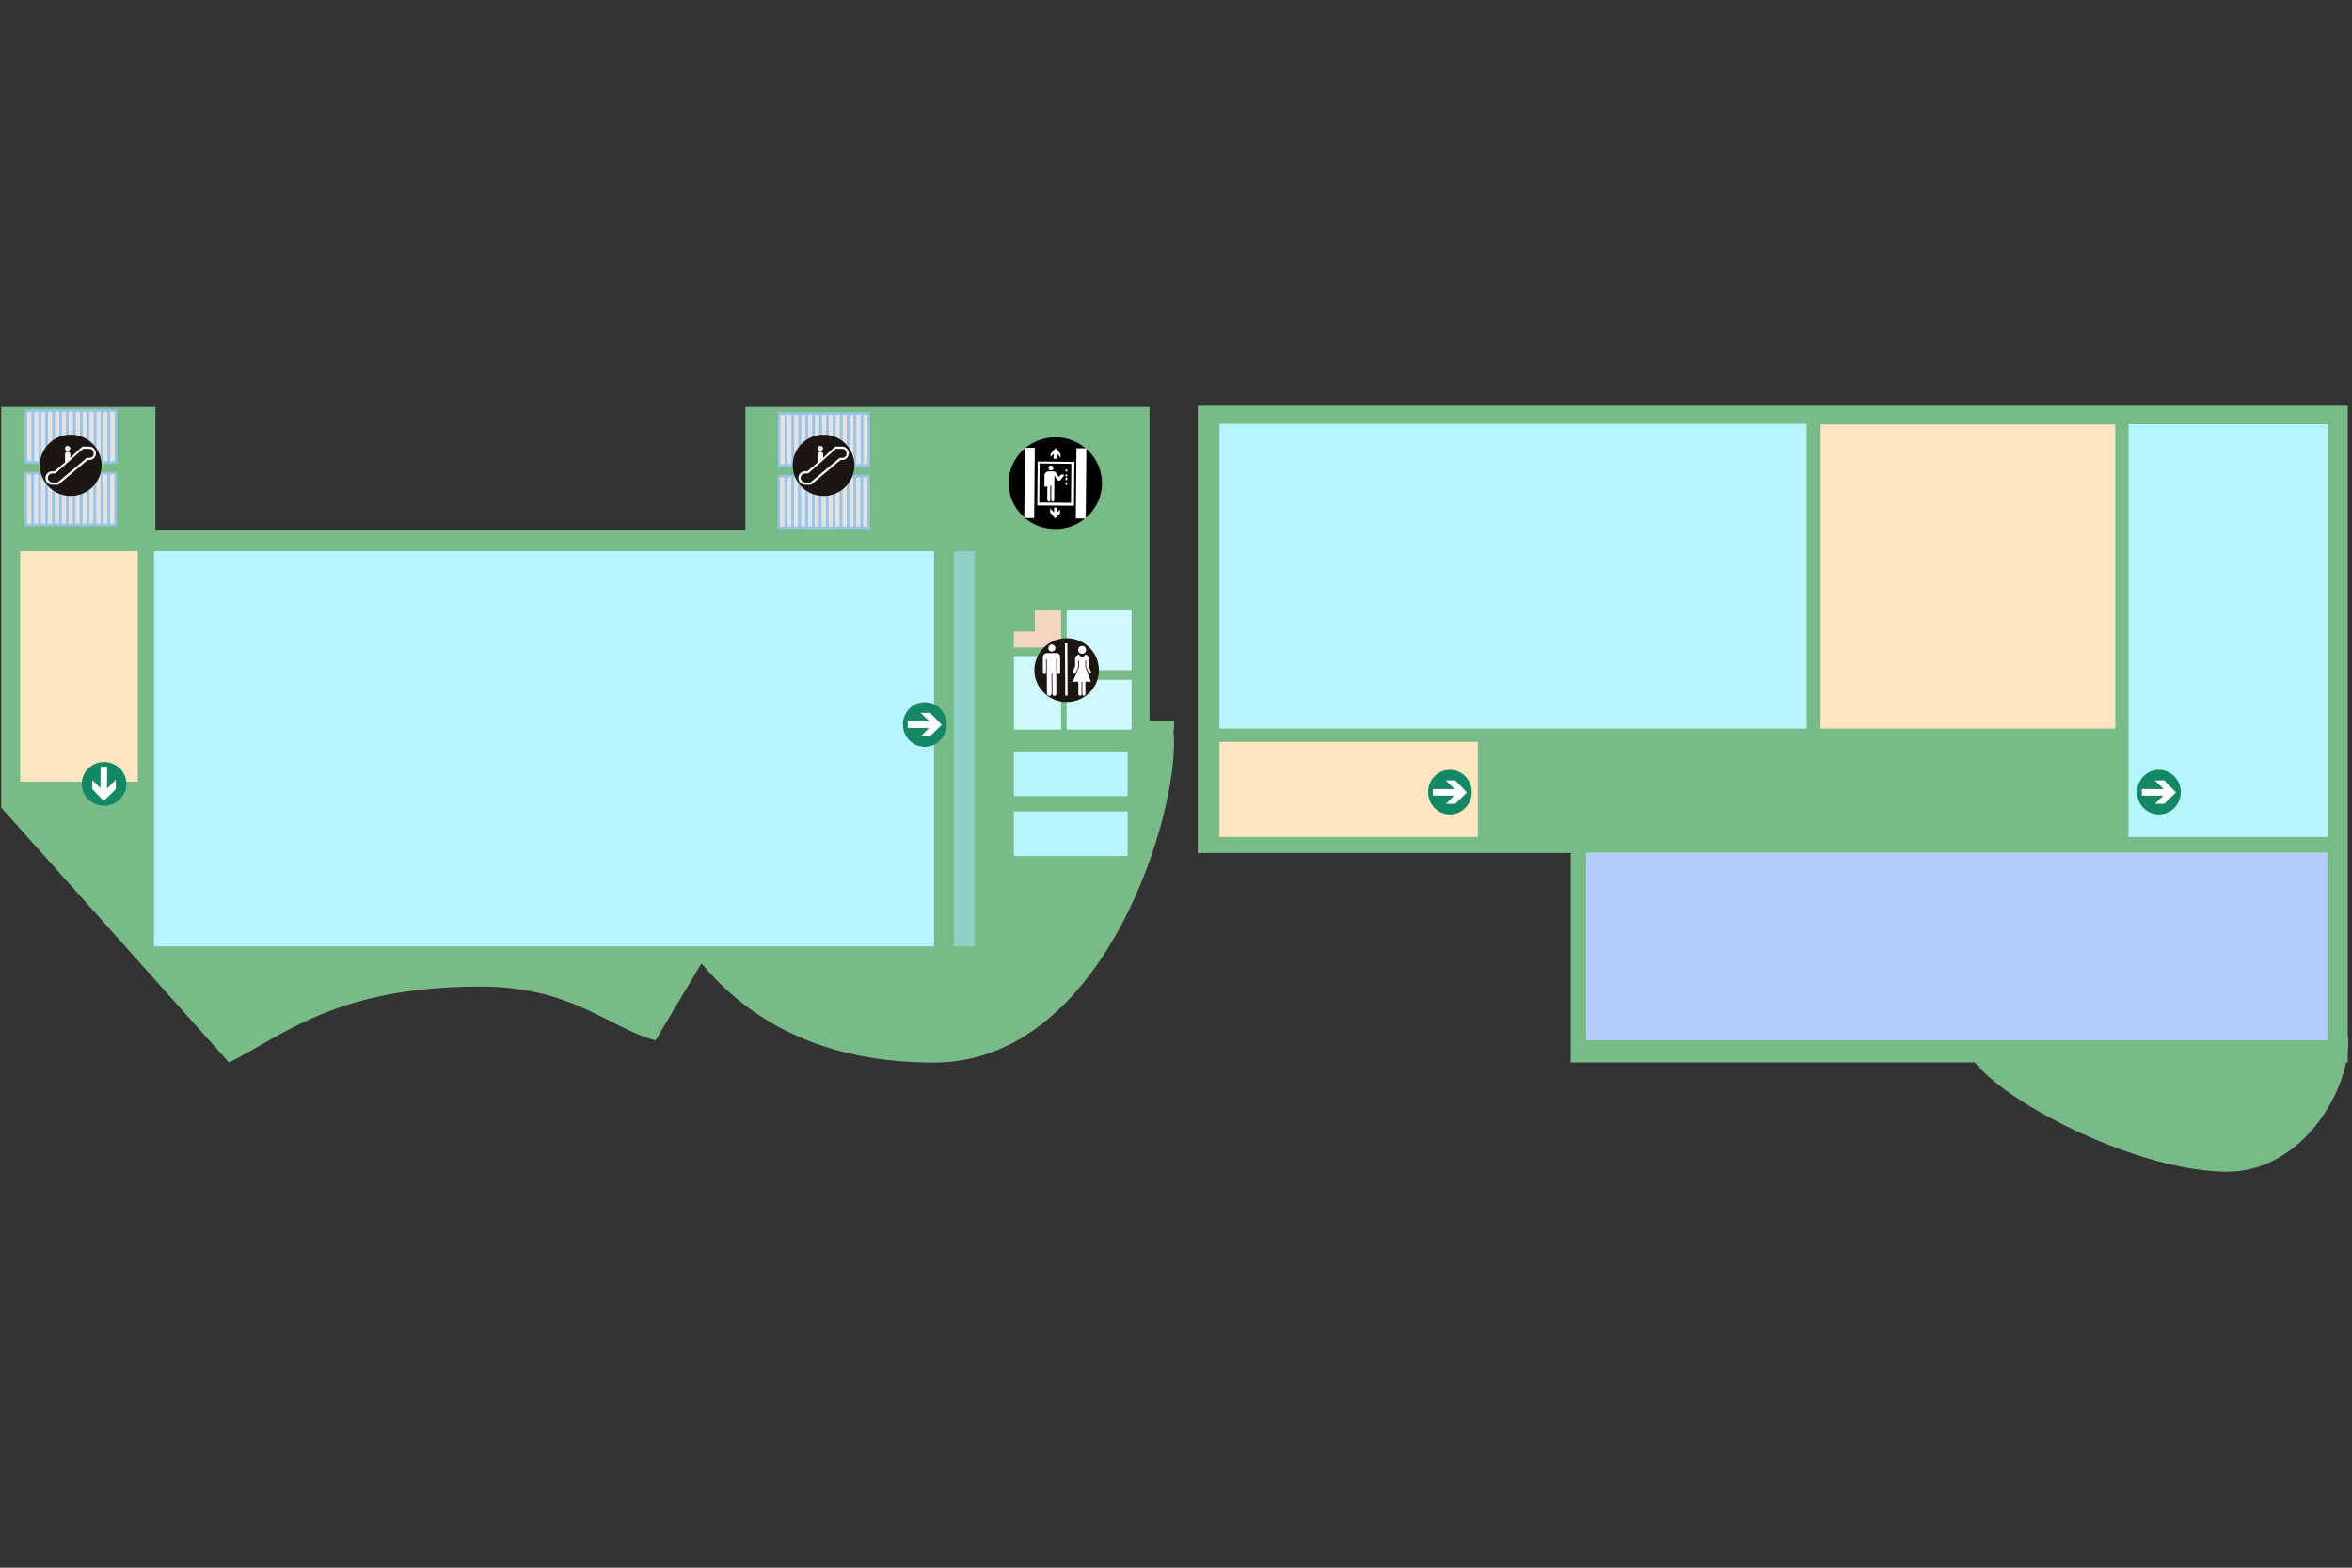 <?xml version="1.0" encoding="utf-8"?>
<!-- Generator: Adobe Illustrator 17.0.0, SVG Export Plug-In . SVG Version: 6.00 Build 0)  -->
<!DOCTYPE svg PUBLIC "-//W3C//DTD SVG 1.1//EN" "http://www.w3.org/Graphics/SVG/1.1/DTD/svg11.dtd">
<svg version="1.1" id="图层_1" xmlns="http://www.w3.org/2000/svg" xmlns:xlink="http://www.w3.org/1999/xlink" x="0px" y="0px"
	 width="1920px" height="1280px" viewBox="0 0 1920 1280" enable-background="new 0 0 1920 1280" xml:space="preserve">
<rect x="0" y="0" width="1920" height="1280" fill="#333333" stroke="none"/>
<path opacity="0.7" fill="#97F5AD" d="M958.395,588.535h-20V332.296H608.5V432.5H126.867V332.296H1v327.142l185.989,208.142
	c47.566-24.487,89.137-61.497,204.026-62.079c76.192-0.386,106.965,34.397,144.097,43.889l37.498-62.806
	c32.134,38.395,87.949,80.996,189.75,80.996c134.578,0,196.035-190.678,196.035-260.868c0-3.739-0.185-7.346-0.513-10.854h0.513
	V588.535z"/>
<g>
	<path opacity="0.7" fill="#97F5AD" enable-background="new    " d="M1916.525,859.343c0.313-2.771,0.475-5.462,0.475-8.046
		c0-1.937-0.163-3.87-0.475-5.795V331.32H977.743v365.134h304.484v171.055h329.83c30.035,36.709,136.431,89.172,205.995,89.172
		c53.217,0,88.961-49.894,97.152-89.172h1.321V859.343z"/>
	<rect x="1737.593" y="346.358" fill="#B6F5FF" width="162.544" height="337.002"/>
	<rect x="995.482" y="346.033" fill="#B6F5FF" width="479.368" height="248.849"/>
	<rect x="995.482" y="605.735" fill="#FFE5C0" width="210.898" height="77.625"/>
	<rect x="1294.824" y="696.128" fill="#B2CDF9" width="605.314" height="153.261"/>
	<g>
		<path fill="#148865" d="M1744.561,646.674c0.043-10.068,8.06-18.197,17.912-18.157c9.848,0.045,17.802,8.239,17.759,18.302
			c-0.042,10.068-8.06,18.197-17.912,18.157C1752.469,664.935,1744.519,656.74,1744.561,646.674z"/>
		<path fill="#FFFFFF" d="M1748.472,649.58l17.387,0.07l-6.548,6.641l7.392,0.031l9.605-9.296l-9.525-9.821l-7.828-0.033
			l7.363,7.148l-17.828-0.077L1748.472,649.58z"/>
	</g>
	<g>
		<path fill="#148865" d="M1165.774,646.673c0.043-10.068,8.06-18.197,17.912-18.157c9.848,0.045,17.802,8.239,17.759,18.302
			c-0.042,10.068-8.06,18.197-17.912,18.157C1173.682,664.934,1165.732,656.739,1165.774,646.673z"/>
		<path fill="#FFFFFF" d="M1169.686,649.579l17.387,0.07l-6.548,6.641l7.392,0.031l9.605-9.296l-9.525-9.821l-7.828-0.033
			l7.363,7.148l-17.827-0.077L1169.686,649.579z"/>
	</g>
	<rect x="1486.218" y="346.522" fill="#FFE5C0" width="240.512" height="248.36"/>
</g>
<rect x="125.739" y="450.009" fill="#B6F5FF" width="636.761" height="322.749"/>
<g>
	<path fill="#148865" d="M737.085,591.468c0.043-10.068,8.06-18.197,17.912-18.157c9.848,0.045,17.802,8.239,17.759,18.302
		c-0.042,10.068-8.06,18.197-17.913,18.157C744.994,609.729,737.044,601.534,737.085,591.468z"/>
	<path fill="#FFFFFF" d="M740.997,594.374l17.387,0.07l-6.548,6.641l7.392,0.031l9.605-9.296l-9.525-9.821l-7.828-0.033l7.364,7.148
		l-17.827-0.077L740.997,594.374z"/>
</g>
<rect x="16.475" y="450.009" fill="#FFE5C0" width="96.025" height="188.137"/>
<g>
	<g>
		<rect x="21.198" y="335.296" fill="#E2E2E2" width="73.039" height="42.204"/>
		
			<rect x="21.198" y="335.296" fill="none" stroke="#99C4E9" stroke-width="2" stroke-miterlimit="10" width="5.642" height="42.204"/>
		
			<rect x="26.84" y="335.296" fill="none" stroke="#99C4E9" stroke-width="2" stroke-miterlimit="10" width="5.642" height="42.204"/>
		
			<rect x="32.482" y="335.296" fill="none" stroke="#99C4E9" stroke-width="2" stroke-miterlimit="10" width="5.642" height="42.204"/>
		
			<rect x="38.123" y="335.296" fill="none" stroke="#99C4E9" stroke-width="2" stroke-miterlimit="10" width="5.642" height="42.204"/>
		
			<rect x="43.765" y="335.296" fill="none" stroke="#99C4E9" stroke-width="2" stroke-miterlimit="10" width="5.642" height="42.204"/>
		
			<rect x="49.407" y="335.296" fill="none" stroke="#99C4E9" stroke-width="2" stroke-miterlimit="10" width="5.642" height="42.204"/>
		
			<rect x="55.049" y="335.296" fill="none" stroke="#99C4E9" stroke-width="2" stroke-miterlimit="10" width="5.642" height="42.204"/>
		
			<rect x="60.69" y="335.296" fill="none" stroke="#99C4E9" stroke-width="2" stroke-miterlimit="10" width="5.642" height="42.204"/>
		
			<rect x="66.332" y="335.296" fill="none" stroke="#99C4E9" stroke-width="2" stroke-miterlimit="10" width="5.642" height="42.204"/>
		
			<rect x="71.974" y="335.296" fill="none" stroke="#99C4E9" stroke-width="2" stroke-miterlimit="10" width="5.642" height="42.204"/>
		
			<rect x="77.616" y="335.296" fill="none" stroke="#99C4E9" stroke-width="2" stroke-miterlimit="10" width="5.642" height="42.204"/>
		
			<rect x="83.258" y="335.296" fill="none" stroke="#99C4E9" stroke-width="2" stroke-miterlimit="10" width="5.642" height="42.204"/>
		
			<rect x="88.899" y="335.296" fill="none" stroke="#99C4E9" stroke-width="2" stroke-miterlimit="10" width="5.642" height="42.204"/>
	</g>
	<g>
		<rect x="21.046" y="386.296" fill="#E2E2E2" width="73.039" height="42.204"/>
		
			<rect x="21.046" y="386.296" fill="none" stroke="#99C4E9" stroke-width="2" stroke-miterlimit="10" width="5.642" height="42.204"/>
		
			<rect x="26.688" y="386.296" fill="none" stroke="#99C4E9" stroke-width="2" stroke-miterlimit="10" width="5.642" height="42.204"/>
		
			<rect x="32.33" y="386.296" fill="none" stroke="#99C4E9" stroke-width="2" stroke-miterlimit="10" width="5.642" height="42.204"/>
		
			<rect x="37.971" y="386.296" fill="none" stroke="#99C4E9" stroke-width="2" stroke-miterlimit="10" width="5.642" height="42.204"/>
		
			<rect x="43.613" y="386.296" fill="none" stroke="#99C4E9" stroke-width="2" stroke-miterlimit="10" width="5.642" height="42.204"/>
		
			<rect x="49.255" y="386.296" fill="none" stroke="#99C4E9" stroke-width="2" stroke-miterlimit="10" width="5.642" height="42.204"/>
		
			<rect x="54.897" y="386.296" fill="none" stroke="#99C4E9" stroke-width="2" stroke-miterlimit="10" width="5.642" height="42.204"/>
		
			<rect x="60.538" y="386.296" fill="none" stroke="#99C4E9" stroke-width="2" stroke-miterlimit="10" width="5.642" height="42.204"/>
		
			<rect x="66.18" y="386.296" fill="none" stroke="#99C4E9" stroke-width="2" stroke-miterlimit="10" width="5.642" height="42.204"/>
		
			<rect x="71.822" y="386.296" fill="none" stroke="#99C4E9" stroke-width="2" stroke-miterlimit="10" width="5.642" height="42.204"/>
		
			<rect x="77.464" y="386.296" fill="none" stroke="#99C4E9" stroke-width="2" stroke-miterlimit="10" width="5.642" height="42.204"/>
		
			<rect x="83.106" y="386.296" fill="none" stroke="#99C4E9" stroke-width="2" stroke-miterlimit="10" width="5.642" height="42.204"/>
		
			<rect x="88.747" y="386.296" fill="none" stroke="#99C4E9" stroke-width="2" stroke-miterlimit="10" width="5.642" height="42.204"/>
	</g>
</g>
<g>
	<g>
		<rect x="635.933" y="337.694" fill="#E2E2E2" width="73.039" height="42.204"/>
		
			<rect x="635.933" y="337.694" fill="none" stroke="#99C4E9" stroke-width="2" stroke-miterlimit="10" width="5.642" height="42.204"/>
		
			<rect x="641.575" y="337.694" fill="none" stroke="#99C4E9" stroke-width="2" stroke-miterlimit="10" width="5.642" height="42.204"/>
		
			<rect x="647.216" y="337.694" fill="none" stroke="#99C4E9" stroke-width="2" stroke-miterlimit="10" width="5.642" height="42.204"/>
		
			<rect x="652.858" y="337.694" fill="none" stroke="#99C4E9" stroke-width="2" stroke-miterlimit="10" width="5.642" height="42.204"/>
		
			<rect x="658.5" y="337.694" fill="none" stroke="#99C4E9" stroke-width="2" stroke-miterlimit="10" width="5.642" height="42.204"/>
		
			<rect x="664.142" y="337.694" fill="none" stroke="#99C4E9" stroke-width="2" stroke-miterlimit="10" width="5.642" height="42.204"/>
		
			<rect x="669.784" y="337.694" fill="none" stroke="#99C4E9" stroke-width="2" stroke-miterlimit="10" width="5.642" height="42.204"/>
		
			<rect x="675.425" y="337.694" fill="none" stroke="#99C4E9" stroke-width="2" stroke-miterlimit="10" width="5.642" height="42.204"/>
		
			<rect x="681.067" y="337.694" fill="none" stroke="#99C4E9" stroke-width="2" stroke-miterlimit="10" width="5.642" height="42.204"/>
		
			<rect x="686.709" y="337.694" fill="none" stroke="#99C4E9" stroke-width="2" stroke-miterlimit="10" width="5.642" height="42.204"/>
		
			<rect x="692.35" y="337.694" fill="none" stroke="#99C4E9" stroke-width="2" stroke-miterlimit="10" width="5.642" height="42.204"/>
		
			<rect x="697.992" y="337.694" fill="none" stroke="#99C4E9" stroke-width="2" stroke-miterlimit="10" width="5.642" height="42.204"/>
		
			<rect x="703.634" y="337.694" fill="none" stroke="#99C4E9" stroke-width="2" stroke-miterlimit="10" width="5.642" height="42.204"/>
	</g>
	<g>
		<rect x="635.781" y="388.694" fill="#E2E2E2" width="73.039" height="42.204"/>
		
			<rect x="635.781" y="388.694" fill="none" stroke="#99C4E9" stroke-width="2" stroke-miterlimit="10" width="5.642" height="42.204"/>
		
			<rect x="641.423" y="388.694" fill="none" stroke="#99C4E9" stroke-width="2" stroke-miterlimit="10" width="5.642" height="42.204"/>
		
			<rect x="647.065" y="388.694" fill="none" stroke="#99C4E9" stroke-width="2" stroke-miterlimit="10" width="5.642" height="42.204"/>
		
			<rect x="652.706" y="388.694" fill="none" stroke="#99C4E9" stroke-width="2" stroke-miterlimit="10" width="5.642" height="42.204"/>
		
			<rect x="658.348" y="388.694" fill="none" stroke="#99C4E9" stroke-width="2" stroke-miterlimit="10" width="5.642" height="42.204"/>
		
			<rect x="663.99" y="388.694" fill="none" stroke="#99C4E9" stroke-width="2" stroke-miterlimit="10" width="5.642" height="42.204"/>
		
			<rect x="669.632" y="388.694" fill="none" stroke="#99C4E9" stroke-width="2" stroke-miterlimit="10" width="5.642" height="42.204"/>
		
			<rect x="675.273" y="388.694" fill="none" stroke="#99C4E9" stroke-width="2" stroke-miterlimit="10" width="5.642" height="42.204"/>
		
			<rect x="680.915" y="388.694" fill="none" stroke="#99C4E9" stroke-width="2" stroke-miterlimit="10" width="5.642" height="42.204"/>
		
			<rect x="686.557" y="388.694" fill="none" stroke="#99C4E9" stroke-width="2" stroke-miterlimit="10" width="5.642" height="42.204"/>
		
			<rect x="692.199" y="388.694" fill="none" stroke="#99C4E9" stroke-width="2" stroke-miterlimit="10" width="5.642" height="42.204"/>
		
			<rect x="697.84" y="388.694" fill="none" stroke="#99C4E9" stroke-width="2" stroke-miterlimit="10" width="5.642" height="42.204"/>
		
			<rect x="703.482" y="388.694" fill="none" stroke="#99C4E9" stroke-width="2" stroke-miterlimit="10" width="5.642" height="42.204"/>
	</g>
</g>
<g>
	<rect x="870.728" y="497.848" fill="#CFF9FF" width="53.003" height="49.306"/>
	<rect x="870.728" y="555.13" fill="#CFF9FF" width="53.003" height="40.605"/>
	<rect x="827.706" y="535.795" fill="#CFF9FF" width="38.501" height="59.941"/>
	<polygon fill="#F4D5BF" points="844.746,497.848 844.746,515.613 827.706,515.613 827.706,528.664 866.207,528.664 
		866.207,520.688 866.207,515.613 866.207,497.848 	"/>
	<g>
		<path fill="#1C1511" d="M897.063,547.022c0.071,14.392-11.657,26.118-26.203,26.191c-14.543,0.071-26.391-11.541-26.465-25.93
			c-0.067-14.392,11.664-26.114,26.21-26.188C885.146,521.018,896.992,532.63,897.063,547.022z"/>
		<g>
			<path fill="#FFFFFF" d="M886.568,530.55c0.007,1.907-1.27,3.183-3.195,3.193c-1.926,0.006-3.214-1.255-3.227-3.162
				c-0.009-1.907,1.27-3.184,3.195-3.193C885.263,527.379,886.555,528.643,886.568,530.55L886.568,530.55z"/>
			<path fill="#FFFFFF" d="M853.913,549.141c0.007,0.637-0.634,1.277-1.276,1.28c-0.64,0-1.289-0.634-1.289-1.267l-0.062-12.709
				c0,0,0.628-3.181,3.193-3.196l7.708-0.037c0,0,3.205-0.015,3.22,3.162l0.065,12.713c0,0.637-0.637,1.27-1.28,1.276
				c-0.643,0.003-1.286-0.631-1.292-1.264l-0.055-11.44c0,0-0.646-0.637-0.637,0.64l0.132,27.966
				c0.009,1.267-0.624,1.904-1.913,1.916c-0.639,0-1.288-0.634-1.292-1.904l-0.08-16.524c0,0-0.646-0.637-0.643,0l0.078,16.527
				c0.009,1.27-1.273,1.914-1.916,1.916c-0.637,0.003-1.926-0.631-1.935-1.898l-0.136-27.963c0,0-0.003-0.637-0.64,0.003
				L853.913,549.141z"/>
			<path fill="#FFFFFF" d="M888.517,536.893l0.043,6.995l1.944,4.438c0.646,0.634,0.007,1.273-0.634,1.277
				c-0.643,0.637-1.286,0.006-1.291-0.631l-1.947-4.438l-0.018-5.084c-0.009-0.64-0.649,0-0.649,0l0.028,5.084l4.552,12.052
				l-4.493,0.022l0.052,10.175c0.003,0.634-0.637,1.273-1.28,1.273c-0.64,0.006-1.286-0.624-1.289-1.261l-0.046-9.535
				c-0.007-0.631-0.646-0.631-0.646-0.631l0.046,10.166c0.007,0.637-0.63,1.277-1.276,1.28c-0.643,0.006-1.289-0.631-1.289-1.265
				l-0.049-10.169l-4.497,0.019l5.081-12.098l-0.03-5.084h-0.64l0.028,5.084l-1.904,4.46c-0.64,0.64-1.28,1.277-1.926,0.649
				c-0.64,0.003-0.646-0.637-0.646-1.273l1.904-4.454l-0.031-6.358c0.631-2.547,3.193-3.193,3.193-3.193
				c0.646,1.267,1.295,1.901,2.578,1.895s1.919-0.649,2.56-1.923C885.943,534.364,888.512,534.986,888.517,536.893L888.517,536.893z
				"/>
			<path fill="#FFFFFF" d="M861.527,529.4c0.007,1.273-1.277,2.549-3.202,2.562c-1.283,0.007-2.571-1.261-2.578-2.537
				c-0.012-1.898,1.264-3.181,2.549-3.19C860.222,526.229,861.514,527.49,861.527,529.4L861.527,529.4z"/>
			
				<rect x="869.303" y="525.589" transform="matrix(1 -0.005 0.005 1 -2.561 4.096)" fill="#FFFFFF" width="1.929" height="42.588"/>
		</g>
	</g>
</g>
<g>
	<path d="M899.595,394.852c-0.19,20.683-17.4,37.303-38.444,37.103c-21.043-0.2-37.951-17.138-37.768-37.835
		c0.19-20.689,17.4-37.303,38.443-37.103C882.869,357.212,899.786,374.155,899.595,394.852z"/>
	<path fill="#FFFFFF" d="M865.319,419.214l-4.087,3.941l-4.012-4.824l0.04-3.182l3.208,3.213l0.036-3.972l2.428,0.022l-0.04,3.976
		l2.454-2.365L865.319,419.214z M857.655,370.551l4.091-4.739l4.002,4.819l-0.026,3.186l-2.397-3.208l-0.031,3.976l-3.244-0.022
		l0.036-3.985l-2.449,2.361L857.655,370.551z M854.992,396.813c0,0-0.82,0.786-1.629,0.776l-0.803-0.808l0.089-9.555
		c0,0,0.83-1.584,2.454-2.365l5.671,0.058c0,0,0.803,0.009,1.602,1.611l1.593,2.397c0,0,0.794,0.812,0.812,0.014l1.629-1.575
		c0.808,0.004,1.62,0.014,1.62,0.014c0.799,0.808,0.799,0.808-0.018,1.589l-2.454,3.163c0,0-0.812,0.786-2.427-0.022l-2.387-4.008
		l-0.187,19.912c-0.004,0.798-0.825,1.584-0.825,1.584c-0.808-0.004-1.615-0.812-1.602-1.607l0.102-11.151
		c0,0-0.803-0.799-0.812-0.004l-0.097,11.147c-0.014,0.799-0.014,1.603-0.825,1.585c-0.812-0.009-1.615-0.808-1.607-1.607
		l0.186-19.907c0,0,0,0-0.014,0.79L854.992,396.813z M871.198,394.577c-0.004,0.799-0.014,1.589-0.821,1.585
		c0,0-0.799-0.803-0.79-1.603l0.812-0.79C871.212,393.777,871.198,394.577,871.198,394.577L871.198,394.577z M871.229,391.391
		c0,0-0.004,0.798-0.821,0.786l-0.794-0.803c0.004-0.795,0.821-1.585,0.821-1.585C871.243,389.798,871.234,390.596,871.229,391.391
		L871.229,391.391z M871.261,388.209c-0.014,0.79-0.014,0.79-0.817,0.78c0,0-0.808,0-0.799-0.803
		c0.009-0.794,0.813-0.794,0.813-0.794C871.265,387.406,871.265,387.406,871.261,388.209L871.261,388.209z M871.296,384.223
		c0,0.799,0,0.799-0.821,0.79c0,0-0.803-0.014-0.799-0.808c0.004-0.794,0.817-0.786,0.817-0.786
		C871.305,383.434,871.305,383.434,871.296,384.223L871.296,384.223z M859.971,382.519c0,0.799-0.82,1.589-2.436,1.575
		c-0.808-0.009-1.615-0.817-1.606-1.611c0.014-1.593,0.834-2.383,1.647-2.375C859.191,380.124,859.997,380.931,859.971,382.519
		L859.971,382.519z M875.41,377.092l-28.335-0.271l-0.32,35.848l29.946,0.27l0.324-35.834L875.41,377.092z M874.584,378.677
		c-0.014,2.392-0.271,30.269-0.289,31.858c-2.432-0.031-23.471-0.222-25.908-0.248c0.018-1.589,0.275-29.466,0.293-31.854
		C851.104,378.464,872.157,378.654,874.584,378.677L874.584,378.677z M886.317,423.386l-8.089-0.075l0.515-57.335l8.095,0.071
		L886.317,423.386z M844.236,422.996l-8.089-0.075l0.51-57.339l8.094,0.066L844.236,422.996z"/>
</g>
<g>
	<path fill="#1C1511" d="M697.515,379.902c0,13.824-11.289,25.031-25.215,25.031c-13.925,0-25.214-11.207-25.214-25.031
		c0-13.829,11.289-25.04,25.214-25.04C686.226,354.863,697.515,366.073,697.515,379.902z"/>
	<path fill="#FFFFFF" d="M681.828,364.633L681.828,364.633c0,0-4.918,4.275-9.836,9.161v-3.056c0-1.22-1.228-1.83-2.459-1.83
		c-0.614,0-1.842,0.611-1.842,1.83v6.717c-4.302,3.664-8.606,7.328-8.606,7.328c-0.614,0-1.845,0-1.845,0
		c-3.07,0-5.532,2.442-5.532,5.501c0,3.05,2.462,5.492,5.532,5.492h4.918c0,0,23.358-19.54,23.974-20.15c0.611,0,1.229,0,1.229,0
		c3.073,0,5.532-2.442,5.532-5.498c0-3.05-2.459-5.495-5.532-5.495L681.828,364.633L681.828,364.633z M687.361,366.463
		c2.456,0,3.688,1.83,3.688,3.664c0,2.444-1.231,3.667-3.688,3.667h-1.845l-23.972,20.15c-0.614,0-4.304,0-4.304,0
		c-1.845,0-3.688-1.83-3.688-3.661c0-1.83,1.842-3.667,3.688-3.667h2.459c0,0,22.13-19.539,22.744-20.154
		C683.06,366.463,687.361,366.463,687.361,366.463L687.361,366.463z M671.992,365.852c0,1.225-1.228,2.442-2.459,2.442
		c-1.225,0-1.842-1.216-1.842-2.442c0-0.611,0.617-1.83,1.842-1.83C670.764,364.021,671.992,365.24,671.992,365.852L671.992,365.852
		z"/>
</g>
<g>
	<path fill="#1C1511" d="M82.932,379.902c0,13.824-11.289,25.031-25.215,25.031c-13.925,0-25.214-11.207-25.214-25.031
		c0-13.829,11.289-25.04,25.214-25.04C71.643,354.863,82.932,366.073,82.932,379.902z"/>
	<path fill="#FFFFFF" d="M67.246,364.633L67.246,364.633c0,0-4.918,4.275-9.836,9.161v-3.056c0-1.22-1.228-1.83-2.459-1.83
		c-0.614,0-1.842,0.611-1.842,1.83v6.717c-4.301,3.664-8.606,7.328-8.606,7.328c-0.614,0-1.845,0-1.845,0
		c-3.07,0-5.532,2.442-5.532,5.501c0,3.05,2.462,5.492,5.532,5.492h4.918c0,0,23.358-19.54,23.974-20.15c0.611,0,1.229,0,1.229,0
		c3.073,0,5.532-2.442,5.532-5.498c0-3.05-2.459-5.495-5.532-5.495L67.246,364.633L67.246,364.633z M72.779,366.463
		c2.456,0,3.687,1.83,3.687,3.664c0,2.444-1.231,3.667-3.687,3.667h-1.845l-23.972,20.15c-0.614,0-4.304,0-4.304,0
		c-1.845,0-3.687-1.83-3.687-3.661c0-1.83,1.842-3.667,3.687-3.667h2.459c0,0,22.13-19.539,22.744-20.154
		C68.477,366.463,72.779,366.463,72.779,366.463L72.779,366.463z M57.409,365.852c0,1.225-1.228,2.442-2.459,2.442
		c-1.225,0-1.842-1.216-1.842-2.442c0-0.611,0.617-1.83,1.842-1.83C56.181,364.021,57.409,365.24,57.409,365.852L57.409,365.852z"/>
</g>
<rect x="778.561" y="450.009" fill="#90CFC8" width="16.939" height="322.749"/>
<g>
	<path fill="#148865" d="M85.011,622.164c10.068,0.044,18.197,8.06,18.157,17.913c-0.045,9.848-8.239,17.802-18.302,17.759
		c-10.068-0.042-18.197-8.06-18.157-17.912C66.751,630.073,74.945,622.123,85.011,622.164z"/>
	<path fill="#FFFFFF" d="M82.106,626.076l-0.07,17.387l-6.641-6.548l-0.031,7.392l9.296,9.605l9.821-9.525l0.033-7.828l-7.148,7.364
		l0.077-17.827L82.106,626.076z"/>
</g>
<rect x="827.706" y="613.515" fill="#B6F5FF" width="92.794" height="36.459"/>
<rect x="827.706" y="662.515" fill="#B6F5FF" width="92.794" height="36.459"/>
</svg>

